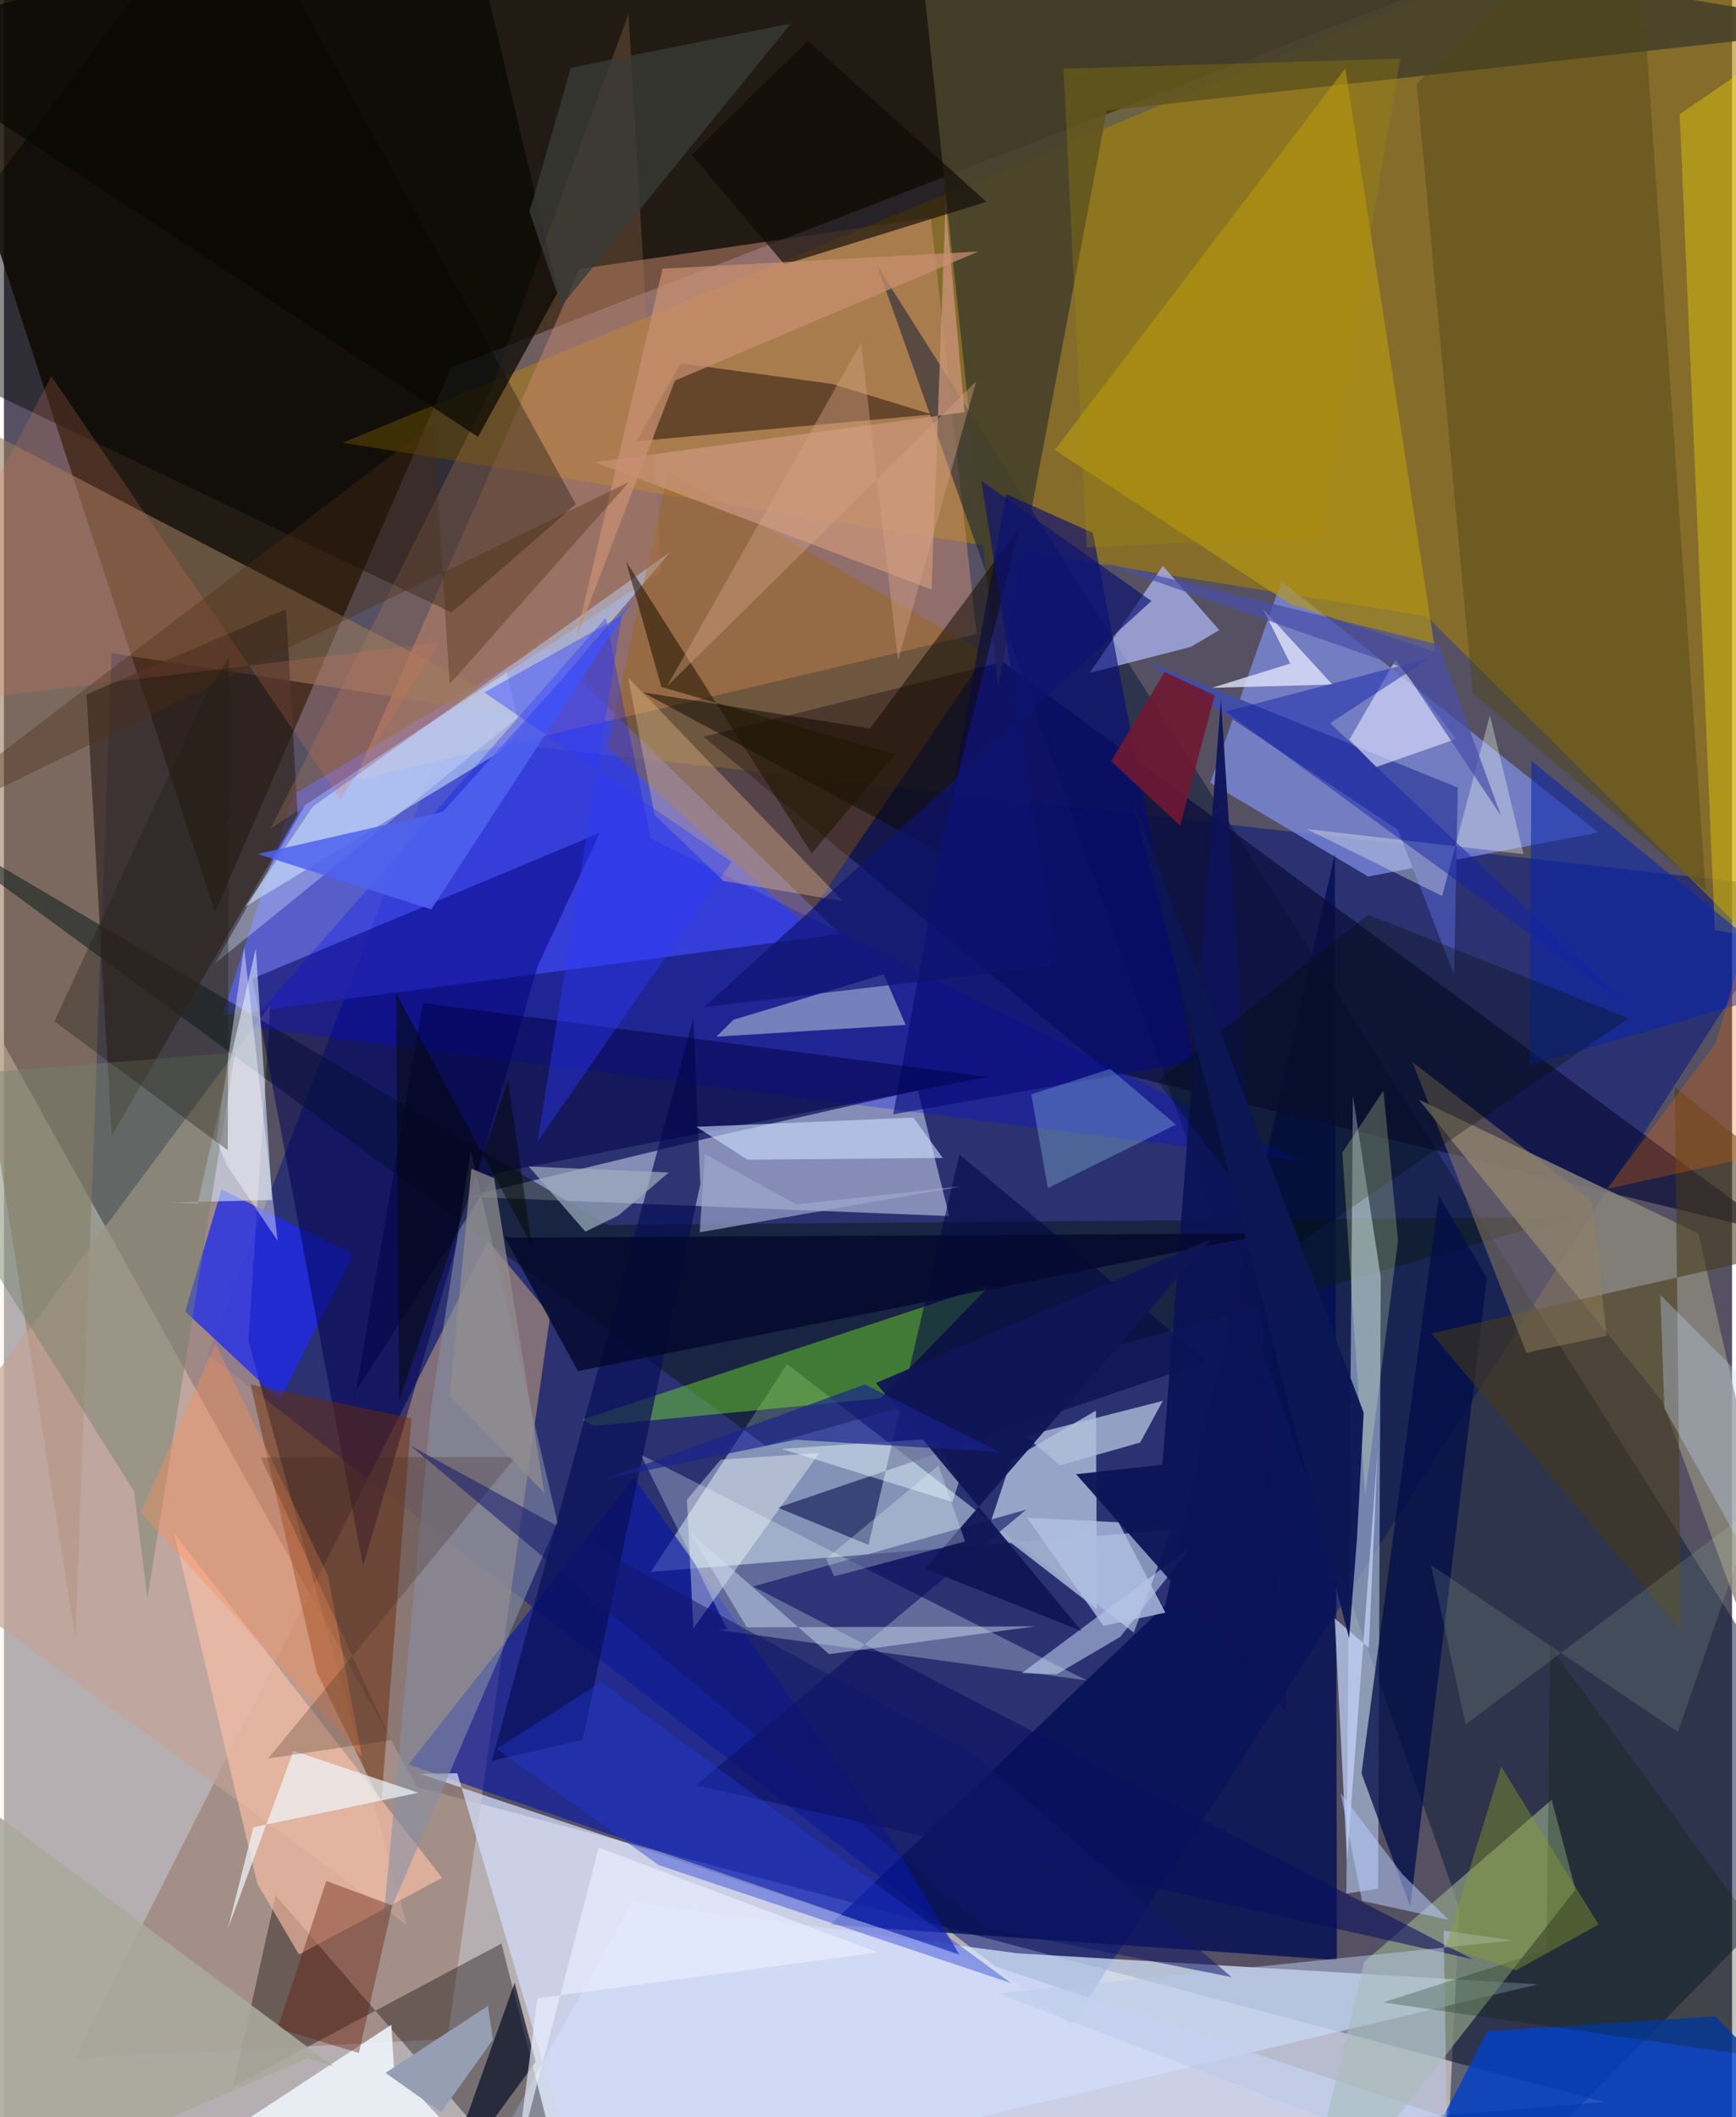 <svg xmlns="http://www.w3.org/2000/svg" width="228" height="278" viewBox="0 0 836 1024"><path fill="#555162" d="M0 0h836v1024H0z"/><path fill="#fef5ec" fill-opacity=".576" d="M-62 393.708V1086l836.008-69.378-574.106-152.284z"/><path fill="#1a1408" fill-opacity=".871" d="M216.35 177.801L102.096 441.238-62-62 700.467-9.349z"/><path fill="#001082" fill-opacity=".498" d="M213.263 356.298L98.731 655.228 516.278 979.67 869.2 429.913z"/><path fill="#a88002" fill-opacity=".576" d="M833.263-62L163.866 214.137l524.371 83.935L898 506.492z"/><path fill="#5863ff" fill-opacity=".659" d="M140.249 384.183l-34.622 106.913 298.853-39.324-143.143-139.86z"/><path fill="#d8e8ff" fill-opacity=".733" d="M211.298 1086l530.804-126.28-251.805-14.967-186.303-24.759z"/><path fill="#b8cde0" fill-opacity=".624" d="M546.592 789.638l18.05-49.692-251.643 20.319 65.86-100.51z"/><path fill="#d28e76" fill-opacity=".478" d="M470.558 306.667l-22.166-201.434-169.979 24.885-108.916 247.526z"/><path fill="#9d847b" fill-opacity=".745" d="M264.279 636.074l-30.108-36.026L34.242 995.64l180.295-9.471z"/><path fill="#e3eafb" fill-opacity=".49" d="M345.356 549.338l96.784-21.953 15.151 60.792-233.707-9.346z"/><path fill="#061735" fill-opacity=".498" d="M696.238 1086l7.86-163.433-281.635-794.045L898 880.669z"/><path fill="#7f8de4" fill-opacity=".729" d="M617.991 281.08l153.325 121.55-111.344 21.33-76.327-45.376z"/><path fill="#020d52" fill-opacity=".796" d="M644.842 948.004l-1.003-535.063-82.098 363.564-161.919 154.38z"/><path fill="#0b0c39" fill-opacity=".702" d="M483.185 320.07l375.302 276.67-324.992-79.092-195.039-161.311z"/><path fill="#0716a5" fill-opacity=".635" d="M304.758 714.897L428.984 889.3l33.416 56.46-266.716-92.286z"/><path fill="#977a5f" fill-opacity=".584" d="M-62 180.354l321.44 167.511-207.361-31.91-17.503 476.64z"/><path fill="#c2a395" fill-opacity=".678" d="M194.922 931.124L-62 742.523l190.904-256.535-10.632 162.543z"/><path fill="#0a191a" fill-opacity=".537" d="M-62 383.303l354.143 209.192 466.063-3.893-389.809 110.6z"/><path fill="#c3dbfe" fill-opacity=".525" d="M664.767 913.486l-15.363 2.355 3.176-385.872 13.47 87.71z"/><path fill="#9dacce" fill-opacity=".933" d="M487.384 706.018l-10.683 32.102 52.054 40.237-.481-96.08z"/><path fill="#0b0307" fill-opacity=".373" d="M277.946 1086L131.42 916.787l-20.51 92.355 129.759-69.125z"/><path fill="#0040c8" fill-opacity=".808" d="M828.024 975.22l-110.385 7.104L664.183 1086l210.429-62.086z"/><path fill-opacity=".447" d="M-62 163.15l278.502 133.104 60.137-52.337L108.948-62z"/><path fill="#8d887c" fill-opacity=".796" d="M819.672 596.505l77.865 342.421-95.294-261.134L684.41 531.791z"/><path fill="#1f29ee" fill-opacity=".761" d="M105.264 575.296l-17.578 58.987 45.66 42.798 35.615-70.409z"/><path fill="#47412a" fill-opacity=".91" d="M480.95 331.924L439.109-62 898 13.253l-364.463 40.23z"/><path fill="#b2c8f4" fill-opacity=".698" d="M149.477 390.09l172.9-123.148-81.915 96.44-123.606 75.065z"/><path fill="#b99a10" fill-opacity=".624" d="M622.373 292.219l70.09 23.03-43.538-282.168-140.562 184.553z"/><path fill="#000053" fill-opacity=".51" d="M258.208 467.29l-84.487 290.186-53.59-284.108 168.13-70.556z"/><path fill="#d1dbf8" fill-opacity=".749" d="M757.462 1044.094l-471 40.519-67.154-226.96-18.032.275z"/><path fill="#9ab08f" fill-opacity=".612" d="M625.376 1086L760.25 913.946l-11.5-43.462-90.743 78.467z"/><path fill="#ecfbff" fill-opacity=".282" d="M349.875 788.009l-41.83-84.495L523.943 812.82 345.26 788.3z"/><path fill="#9f6300" fill-opacity=".353" d="M475.296 316.259L386.8 446.655l-95.036-85.062 29.633-133.491z"/><path fill="#0007f7" fill-opacity=".259" d="M291.111 298.802l21.781 106.767 314.462 156.135-509.932-65.007z"/><path fill="#7bf328" fill-opacity=".412" d="M285.482 689.66l-5.674-3.076 197.443-65.191-53.276 54.93z"/><path fill="#b1b9fa" fill-opacity=".706" d="M574.224 312.867l13.718-8.11-27.308-31.032-35.376 51.718z"/><path fill="#060b77" fill-opacity=".62" d="M526.746 257.722l-41.839-18.728-54.68 299.943 145.335-25.625z"/><path fill="#6d2c05" fill-opacity=".486" d="M119.303 669.616l32.081 139.25 31.16 63.211 14.525-186.118z"/><path fill="#342723" fill-opacity=".702" d="M52.091 549.407L39.986 335.87l96.502-41.195 5.565 99.376z"/><path fill="#cfddfa" fill-opacity=".624" d="M93.684 582.128l28.152-123.493 7.885 121.772-49.315 1.207z"/><path fill="#382112" fill-opacity=".592" d="M448.998 200.46l-143.057 12.943 21.504-37.67 72.93 9.915z"/><path fill="#f7db02" fill-opacity=".365" d="M898-4.664l-59.523 456.431-10.818-1.92-16.982-394.601z"/><path fill="#4e4615" fill-opacity=".447" d="M823.251 430.836L788.721-62l-105.3 102.523 27.072 294.697z"/><path fill="#ffc2a9" fill-opacity=".612" d="M142.704 945.314l69.27-37.076L82.37 741.67l40.16 169.267z"/><path fill="#c7dbe5" fill-opacity=".498" d="M344.653 501.406l8.258-8.183 72.677-21.982 10.627 24.463z"/><path fill="#ca9579" fill-opacity=".761" d="M464.691 199.374L455.534 98.27l-6.762 186.865-162.864-61.608z"/><path fill="#080e55" fill-opacity=".682" d="M336.866 572.666l-3.328-80.212-97.5 359.185 43.912-10.16z"/><path fill="#020d49" fill-opacity=".749" d="M717.434 618.2l-37.111 303.955-23.587-64.52 37.48-279.263z"/><path fill="#434ea5" fill-opacity=".996" d="M703.315 380.915l-1.759 90.6-27.203-70.145-122.21-81.695z"/><path fill="#463919" fill-opacity=".565" d="M808.295 525.752L898 597.71l-207.46 47.2 120.778 143.802z"/><path fill="#eff5fb" fill-opacity=".882" d="M187.405 979.305L24.746 1086H268.32l-79.633-85.529z"/><path fill="#b2bfdc" fill-opacity=".773" d="M560.627 677.537l-66.574 17.002 16.85 14.18 38.76-11.019z"/><path fill="#d4e6ff" fill-opacity=".498" d="M540.038 791.69l34.633-43.787-82.315 61.354 16.906.543z"/><path fill="#8690a4" fill-opacity=".584" d="M225.829 556.555l41.929 179.59-84.567 196.622 23.444-252.513z"/><path fill="#ffd098" fill-opacity=".322" d="M405.88 435.866L301.974 327.692l12.79 66.456 33.258 31.934z"/><path fill="#000045" fill-opacity=".502" d="M237.736 567.49l-67.431 105.373 32.332-187.735 273.393 35.727z"/><path fill="#000643" fill-opacity=".553" d="M582.127 658.464L462.193 558.378l-43.972 188.817L374.34 729.2z"/><path fill="#0f0800" fill-opacity=".51" d="M452.25 411.955l-143.235-77.102 109.962 17.468 72.108-96.76z"/><path fill="#0826aa" fill-opacity=".569" d="M738.946 368.01L898 498.225l-34.137-19.455-125.707 36.332z"/><path fill="#dfe2ff" fill-opacity=".631" d="M673.147 319.245l-22.252 38.463 12.958 13.265 38.716-13.57z"/><path fill="#0b0f5e" fill-opacity=".584" d="M710.525 947.602L334.72 863.48l159.82-133.307-132.13 37.164z"/><path fill="#060f24" fill-opacity=".702" d="M257.209 997.274l-10.164-38.266-22.653 63.46L192.306 1086z"/><path fill="#b67e56" fill-opacity=".278" d="M129.092 400.692L235.58 188.285 302.122 6.818l15.95 269.492z"/><path fill="#72816c" fill-opacity=".459" d="M69.383 773.138l-6.464-51.88L-62 523.032l173.767-13.962z"/><path fill="#070702" fill-opacity=".722" d="M-62 19.621L220.206-62l47.803 203.208-38.69 70.09z"/><path fill="#0c1356" fill-opacity=".941" d="M560.468 708.43l-41.803 4.592 101.793 114.834-31.716-489.554z"/><path fill="#0e0a05" fill-opacity=".651" d="M475.289 97.634L388.872 19.65l-56.11 55.237 44.817 53z"/><path fill="#fbffff" fill-opacity=".384" d="M330.388 725.412l3.125 62.22 60.946-84.869-47.747 3.221z"/><path fill="#cbddff" fill-opacity=".616" d="M439.972 540.547l14.193 19.518-94.429.852-24.768-15.914z"/><path fill="#938260" fill-opacity=".482" d="M775.33 646.068l-38.814 8.18-55.187-140.628 86.86 67.09z"/><path fill="#ecfeff" fill-opacity=".439" d="M461.96 716.68l-11.152-20.907-74.705 4.978 82.744 25.721z"/><path fill="#701833" fill-opacity=".894" d="M569.02 399.342l16.683-62.991-24.183-11.388-25.904 43.145z"/><path fill="#b9c9e8" fill-opacity=".514" d="M480.85 964.13l249.335-25.61-33.707-4.824 1.96 113.592z"/><path fill="#a7eeff" fill-opacity=".271" d="M535.192 516.98l-38.204 12.309 8.023 45.358 61.959-30.714z"/><path fill="#c5d7fd" fill-opacity=".698" d="M664.526 702.37l-4.246 94.635-16.523-14.3 6.004 117.036z"/><path fill="#2039d2" fill-opacity=".412" d="M288.711 813.58l-50.337 32.347 78.397 56.156 170.448 57.067z"/><path fill="#f8fff4" fill-opacity=".333" d="M735.122 413.117l-104.938-12.149 65.578 32.415 23.114-87.406z"/><path fill="#e1e5fc" fill-opacity=".784" d="M609.052 294.467l13.22 26.474-37.879 11.73 58.25-1.604z"/><path fill="#000f06" fill-opacity=".314" d="M620.653 605.41l165.302-112.905-125.882-50.108-101.882 80.6z"/><path fill="#d0e1f4" fill-opacity=".463" d="M359.375 787.068l-27.79-46.252 67.545 59.233 99.896-13.44z"/><path fill="#621700" fill-opacity=".38" d="M171.69 992.967l-39.29-11.945 23.533-71.272 31.957 11.865z"/><path fill="#f1f8fe" fill-opacity=".694" d="M120.653 883.77l79.86-16.684-60.44-20.259-31.728 86.024z"/><path fill="#ff8e55" fill-opacity=".369" d="M156.725 762.013l-54.424-112.075-36.1 81.549 106.901 117.864z"/><path fill="#c88f71" fill-opacity=".718" d="M324.604 184.083l146.778-62.423-152.747 8.3-41.939 178.998z"/><path fill="#03092d" fill-opacity=".824" d="M244.694 598.63l368.201-2.102-335.25 66.611-35.553-65.155z"/><path fill="#d5e4fe" fill-opacity=".365" d="M248.346 347.242L102.02 466.077l43.599-76.624 97.598-64.31z"/><path fill="#f0ffab" fill-opacity=".235" d="M674.415 599.993l-15.867 123.23-11.08-165.745 19.873-30.024z"/><path fill="#c3dcfe" fill-opacity=".325" d="M898 723.248l-96.662-96.863 1.936 54.796 50.416 90.094z"/><path fill="#0c1654" fill-opacity=".961" d="M654.561 743.98l-3.8 48.396-105.37-407.682L657.803 683.3z"/><path fill="#959eb2" d="M236.525 986.554l-25.047 35.045-26.9-19.02 49.587-32.383z"/><path fill="#a8aa9b" fill-opacity=".89" d="M147.283 995.386L-62 1086l11.118-243.38 210.42 156.885z"/><path fill="#0f1555" fill-opacity=".941" d="M445.565 758.705l75.774 30.14-99.479-119.92 161.968-69.532z"/><path fill="#4e63ef" fill-opacity=".847" d="M122.762 413.06l89.572-20.426 92.098-102.583-97.678 149.788z"/><path fill="#9dadbd" fill-opacity=".706" d="M297.346 587.836l24.237-20.738-67.715-2.927 27.423 31.534z"/><path fill="#1423a9" fill-opacity=".482" d="M789.609 489.509L641.513 349.752l48.28-31.448-98.738 25.818z"/><path fill="#051d00" fill-opacity=".247" d="M748.053 796.353L898 1001.836l-230.804-33.339 79.07-25.387z"/><path fill="#db7659" fill-opacity=".227" d="M-62 343.816l272.513-33.065-47.696 75.852L22.92 182.013z"/><path fill="#9ea8cc" fill-opacity=".671" d="M463.201 573.798l-79.79 8.722-44.27-24.318-2.552 37.835z"/><path fill="#2b3bff" fill-opacity=".4" d="M258.174 552.094l93.89-135.27-119.714-81.909 66.57-37.236z"/><path fill="#3d2720" fill-opacity=".263" d="M124.306 705.019l123.28-.363-119.762 145.856 59.41-8.883z"/><path fill="#4c2c14" fill-opacity=".369" d="M-62 410.5l269.612-205.62 8.019 125.986 86.755-97.732z"/><path fill="#f7fbff" fill-opacity=".42" d="M107.896 563.669l-5.115-12.57 13.392-92.87 16.205 141.824z"/><path fill="#201500" fill-opacity=".557" d="M431.105 364.892l-113.06-32.642-17.182-60.882 89.91 141.38z"/><path fill="#aa9000" fill-opacity=".275" d="M523.765 264.773L512.594 33.249l162.95-4.89-39.677 231.39z"/><path fill="#d6a484" fill-opacity=".412" d="M432.56 319.366l-17.921-153.54-93.868 166.112 149.552-147.461z"/><path fill="#b8ceff" fill-opacity=".51" d="M698.829 928.54l-41.802-9.158-10.339-52.089 29.73 39.086z"/><path fill="#ecffff" fill-opacity=".275" d="M397.68 753.959l4.012 8.473 63.276-16.913-12.847-36.692z"/><path fill="#201d16" fill-opacity=".357" d="M99.463 332.472l-75.095 161.51 83.906 62.343.593-238.21z"/><path fill="#030701" fill-opacity=".482" d="M191.149 677.61l-1.458-197.333 65.626 122.08-11.479-79.668z"/><path fill="#b2c2e5" fill-opacity=".788" d="M561.885 780.005l-29.974 6.386-37.001-52.323 44.284 2.203z"/><path fill="#3a3b38" fill-opacity=".78" d="M269.613 148.08l-15.392-45.687 20.04-69.62L380.67 11.4z"/><path fill="#ebf1ff" fill-opacity=".631" d="M422.71 944.314L258.064 966.52l-10.34 80.464 40.057-153.37z"/><path fill="#d7fac4" fill-opacity=".125" d="M809.837 837.727l37.879-109.455-140.624 105.867-16.707-77.192z"/><path fill="#0d1371" fill-opacity=".675" d="M555.142 290.676L338.771 487.052l170.94-20.134-36.889-234.353z"/><path fill="#18228e" fill-opacity=".659" d="M416.483 669.615L290.936 715.24l92.049-18.875 98.688 5.966z"/><path fill="#8ba12d" fill-opacity=".408" d="M771.445 930.827l-47.096-76.364-26.912 87.098 34.101 11.388z"/><path fill="#494fa9" fill-opacity=".706" d="M529.147 271.388l164.729 40.294 30.402 82.943-47.812-71.826z"/><path fill="#918d8f" fill-opacity=".729" d="M215.717 675.184l10.38-109.936 11.008 4.54 24.307 152.288z"/><path fill="#12166b" fill-opacity=".529" d="M468.477 847.897l125.359 108.365-119.098-23.767-278.075-233.271z"/><path fill="#f66700" fill-opacity=".271" d="M867.194 368.74l-38.973 135.607-52.693 70.698L898 548.06z"/></svg>